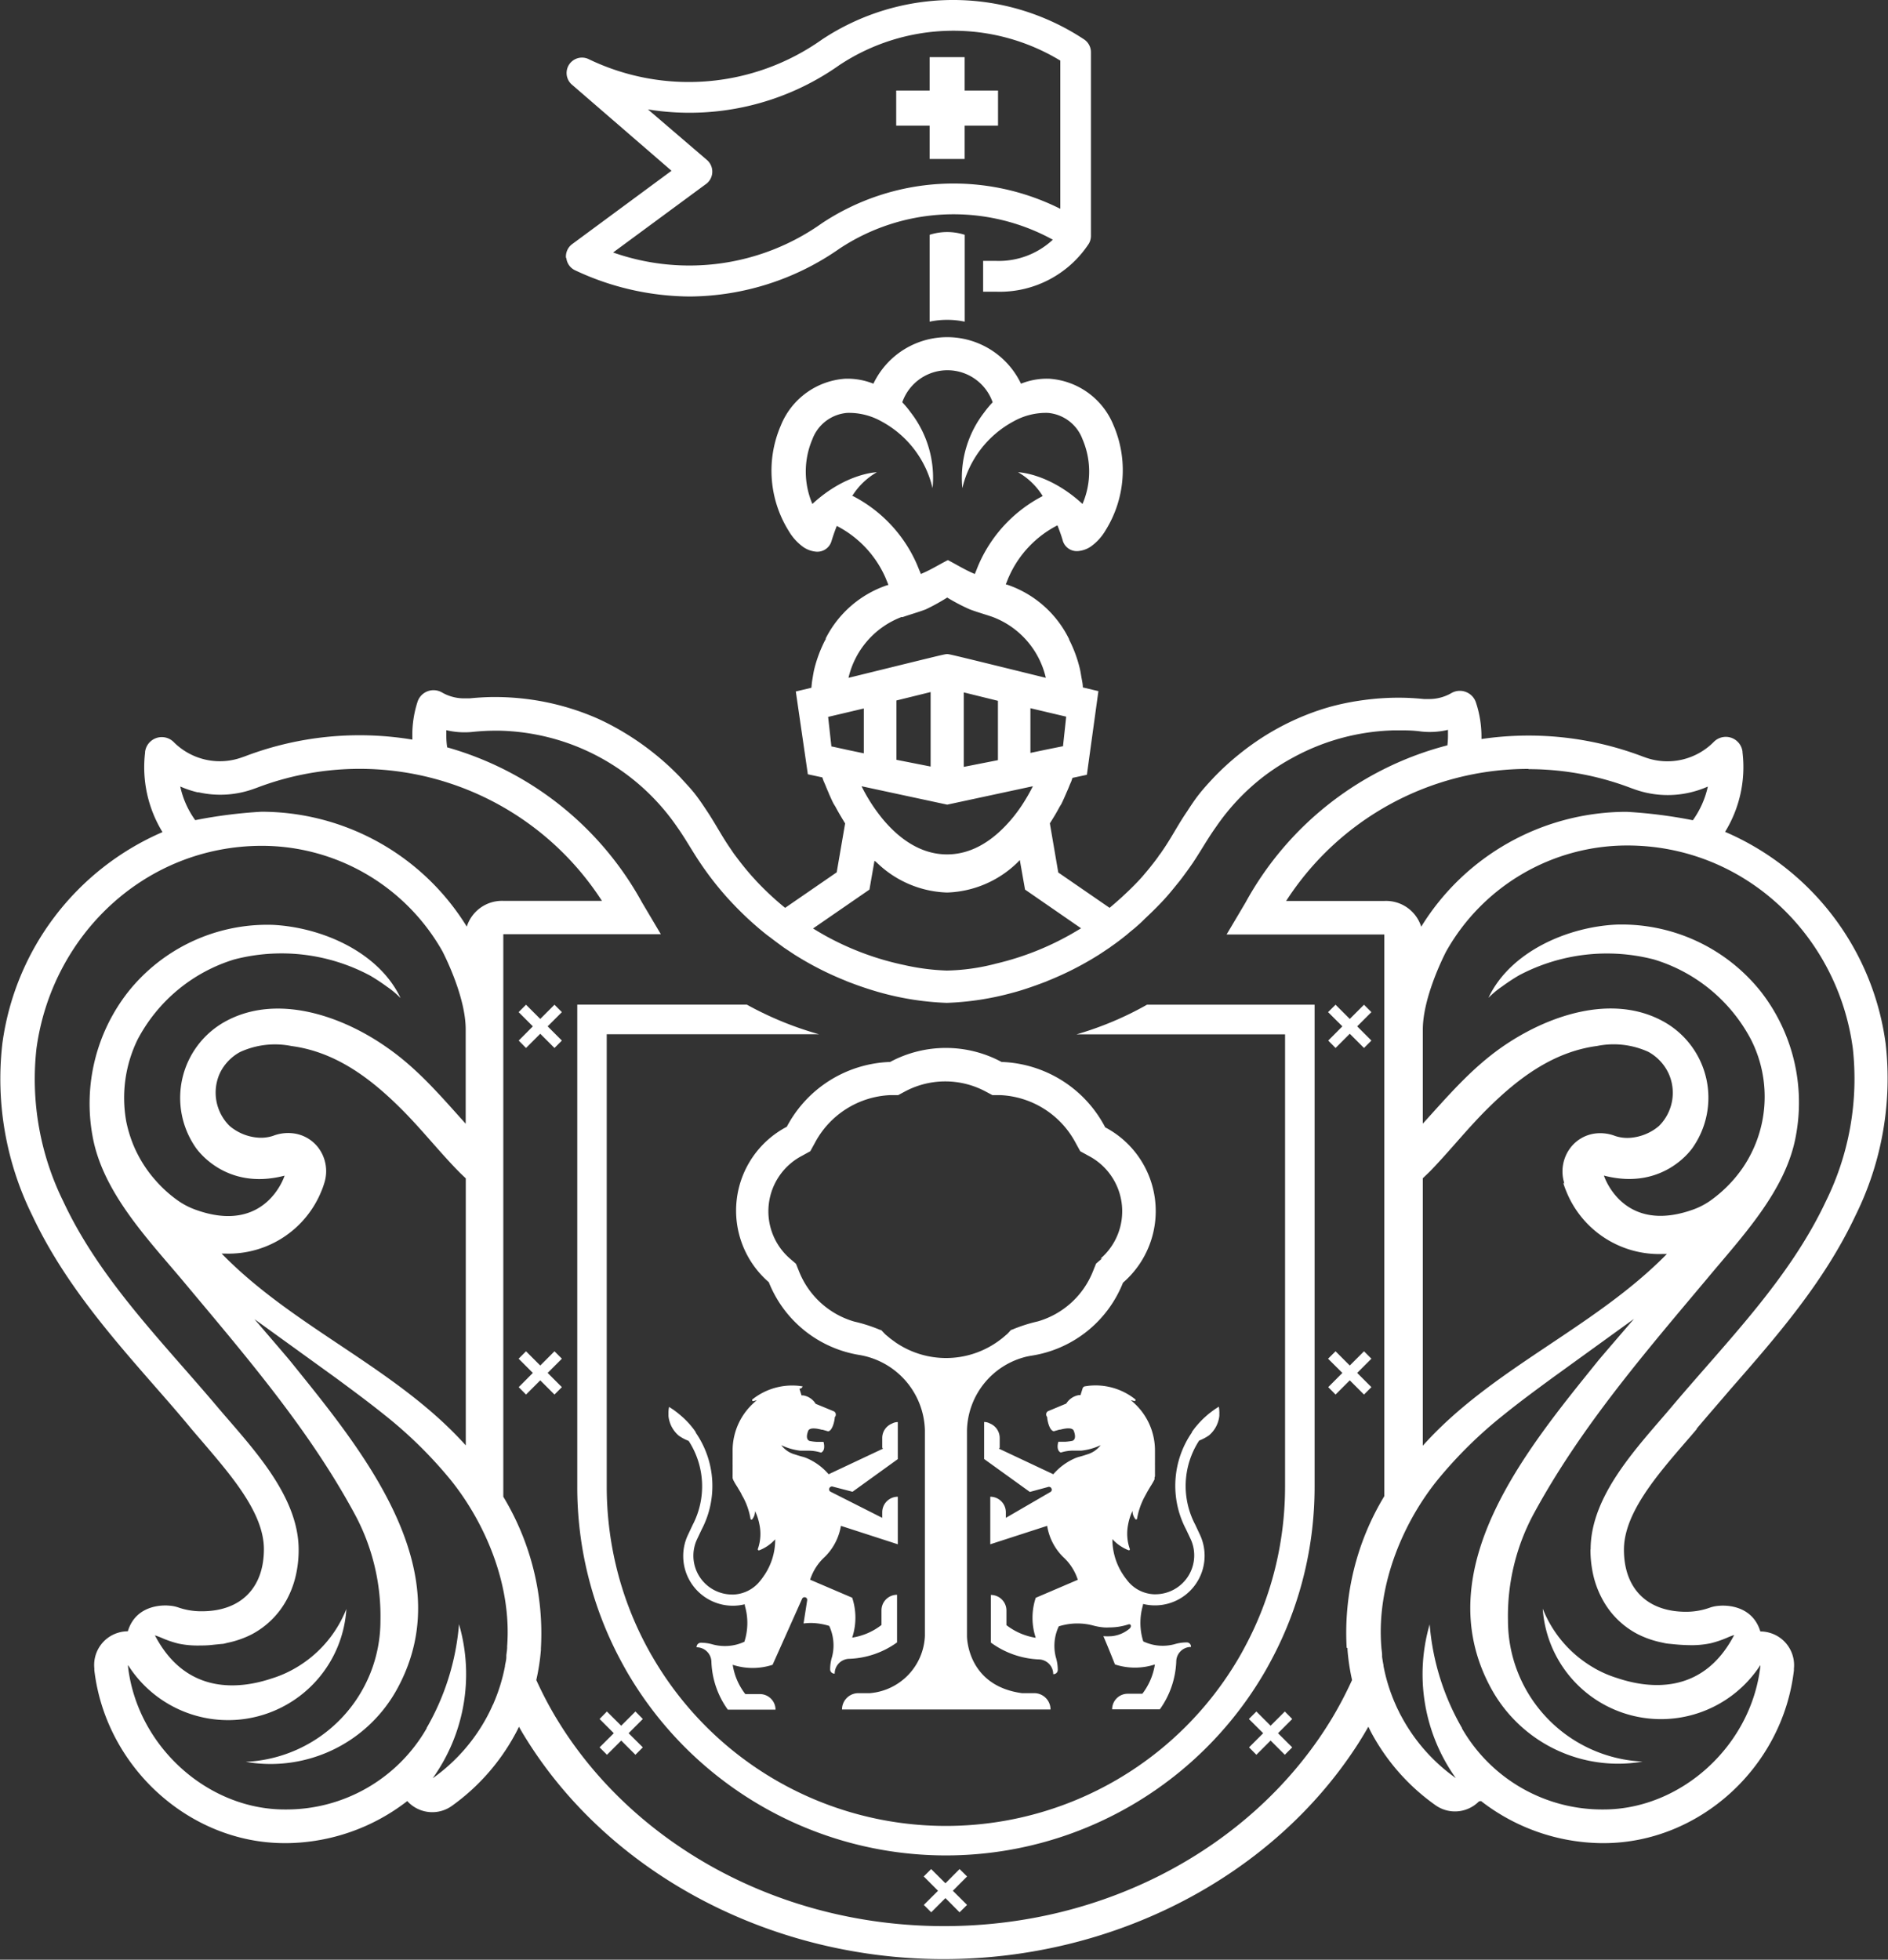 <svg xmlns="http://www.w3.org/2000/svg" viewBox="0 0 224.36 232.85"><rect x="0" y="0" width="224.36" height="232.85" fill="#333333" stroke="none"/><defs><style>.cls-1{fill:#fff;}</style></defs><title>logo-estado</title><g id="Capa_2" data-name="Capa 2"><g id="mi_jalisco"><path class="cls-1" d="M110.47,27.9V38.22a10.15,10.15,0,0,1,4.17,0h0V27.9a6.78,6.78,0,0,0-4.17,0"/><path class="cls-1" d="M67.3,30.64a1.82,1.82,0,0,0,1.05,1.48A32.34,32.34,0,0,0,82,35.23a31.39,31.39,0,0,0,17.78-5.7,24.54,24.54,0,0,1,25.33-1.05A9.39,9.39,0,0,1,118.4,31h-1.57v3.66h1.57a12.66,12.66,0,0,0,11-5.72l0,0h0a1.86,1.86,0,0,0,.24-.89V6.21a1.83,1.83,0,0,0-.8-1.52,28.2,28.2,0,0,0-31.15,0A27.37,27.37,0,0,1,69.9,7a1.83,1.83,0,0,0-2,3l11.9,10.29L68,29a1.84,1.84,0,0,0-.74,1.66m16.55-8.73A1.83,1.83,0,0,0,84,19l-7-6A30.84,30.84,0,0,0,99.77,7.72,24.52,24.52,0,0,1,126,7.2V24.81A28.29,28.29,0,0,0,97.71,26.5,27.23,27.23,0,0,1,72.86,30Z"/><polygon class="cls-1" points="110.47 18.89 114.63 18.89 114.63 14.93 118.6 14.93 118.6 10.76 114.63 10.76 114.63 6.79 110.47 6.79 110.47 10.76 106.5 10.76 106.5 14.93 110.47 14.93 110.47 18.89"/><path class="cls-1" d="M201.62,169.76c1.31-1.56,2.7-3.14,4-4.67,5.48-6.26,11.15-12.74,14.87-20.65A36.66,36.66,0,0,0,224.08,124,32,32,0,0,0,205,98.84a14.68,14.68,0,0,0,2.07-9.45v-.08a2,2,0,0,0-3.4-1.17A7.75,7.75,0,0,1,195.52,90l-.28-.1a38.15,38.15,0,0,0-13.61-2.5,38.64,38.64,0,0,0-5.58.41c0-.09,0-.18,0-.28a12.9,12.9,0,0,0-.66-4.07,2,2,0,0,0-1.19-1.24,2,2,0,0,0-1.72.13,5.26,5.26,0,0,1-2.64.71c-.19,0-.38,0-.62,0-1.1-.11-2.07-.16-3-.16a30.66,30.66,0,0,0-4.22.29A30,30,0,0,0,158,84a29.7,29.7,0,0,0-3.86,1.4,30.51,30.51,0,0,0-3.6,1.89,31.22,31.22,0,0,0-3.3,2.34,31.58,31.58,0,0,0-3,2.75c-.59.63-1.17,1.26-1.71,1.94s-1,1.38-1.46,2.09c-1,1.45-1.8,3-2.76,4.42-.1.15-.21.3-.31.46l-.17.23s-.15.17-.15.21l0,0-.07.1c-.28.39-.58.77-.88,1.15s-.67.81-1,1.2c-.52.59-1.08,1.15-1.65,1.7l-.66.62c-.39.36-.8.72-1.21,1.07l-.35.3-6.1-4.2-1-5.84c.41-.64.8-1.28,1.14-1.93l.22-.36c.18-.36.34-.72.5-1.09l.13-.3c.14-.31.27-.62.39-.93l.16-.36c.05-.14.1-.28.14-.43l1.72-.37,1.37-9.94h0v0l-1.85-.44c0-.32-.06-.64-.13-1s-.13-.83-.23-1.24A15.57,15.57,0,0,0,127.05,76c0-.08-.05-.15-.09-.23a12.73,12.73,0,0,0-7.19-6.27l-.25-.07.12-.29c.09-.22.17-.44.27-.65a12.61,12.61,0,0,1,5.75-6.07c.43,1.07.64,1.82.64,1.84a1.74,1.74,0,0,0,1.9,1.21,3.16,3.16,0,0,0,1.44-.54,6.19,6.19,0,0,0,1.73-1.9,13.5,13.5,0,0,0,.95-12.51A8.88,8.88,0,0,0,124.69,45a8.3,8.3,0,0,0-3.36.59,9.72,9.72,0,0,0-17.54,0,8.32,8.32,0,0,0-3.36-.59,8.91,8.91,0,0,0-7.65,5.58,13.53,13.53,0,0,0,.95,12.51A6.21,6.21,0,0,0,95.46,65a3.15,3.15,0,0,0,1.44.54,1.75,1.75,0,0,0,1.9-1.21s.22-.77.64-1.84a12.64,12.64,0,0,1,5.75,6.07c.09.21.18.43.27.65l.11.29-.25.07a12.76,12.76,0,0,0-7.19,6.27c0,.08,0,.15-.08.23a15.89,15.89,0,0,0-1.28,3.41c-.1.41-.16.83-.23,1.24s-.08.64-.12,1l-1.85.44v0L96,92l1.72.37.15.43.16.36c.13.31.25.62.39.93l.12.3c.17.36.32.73.51,1.09l.22.36c.35.66.74,1.31,1.16,2l-1,5.81-6.13,4.22a34.61,34.61,0,0,1-3.35-3.11l-.54-.59c-.68-.76-1.31-1.55-1.91-2.35l-.09-.12s-.13-.17-.16-.21l-.16-.23-.31-.46c-1-1.44-1.81-3-2.76-4.42-.47-.71-.94-1.42-1.47-2.09S81.42,93,80.83,92.35a31.45,31.45,0,0,0-3-2.75,31.82,31.82,0,0,0-3.3-2.34A30.51,30.51,0,0,0,71,85.37,30.19,30.19,0,0,0,63,83.11a30.66,30.66,0,0,0-4.22-.29c-.88,0-1.85.05-3,.16-.24,0-.43,0-.63,0a5.27,5.27,0,0,1-2.64-.71,2,2,0,0,0-2.89,1.11A12.74,12.74,0,0,0,49,87.49c0,.13,0,.26,0,.39a38.29,38.29,0,0,0-19.93,2l-.29.1a7.74,7.74,0,0,1-8.14-1.81,2,2,0,0,0-3.4,1.17v.08a14.78,14.78,0,0,0,2.07,9.45A32,32,0,0,0,.28,124a36.61,36.61,0,0,0,3.55,20.41c3.72,7.92,9.39,14.39,14.87,20.65,1.34,1.53,2.73,3.12,4,4.67.44.52.91,1.06,1.38,1.61,3.41,4,7.28,8.44,7.28,12.73,0,4.62-2.76,7.38-7.38,7.38A8.31,8.31,0,0,1,21.2,191a4.05,4.05,0,0,0-1.12-.22h0s-3.83-.46-4.89,3.05a3.91,3.91,0,0,0-1.08.15,4,4,0,0,0-2.9,4.26l0,.21C12.56,209.94,22.49,219,33.83,219h.31a23.77,23.77,0,0,0,14.26-5l.12.13a4,4,0,0,0,5.17.45A25.23,25.23,0,0,0,61.25,206l0,0c.15-.27.29-.55.42-.83l.4.7q.41.68.84,1.35c10.14,15.77,29,25.56,49.23,25.56s39.1-9.8,49.23-25.56c.28-.44.56-.89.83-1.35l.41-.7c.14.28.27.56.42.83l0,0a25.09,25.09,0,0,0,7.55,8.49,4,4,0,0,0,5.17-.45L176,214a23.76,23.76,0,0,0,14.26,5h.31c11.34,0,21.27-9,22.61-20.53l0-.21a4,4,0,0,0-2.91-4.26,3.93,3.93,0,0,0-1.08-.15c-1.07-3.52-4.89-3.05-4.89-3.05h0a4,4,0,0,0-1.11.22,8.36,8.36,0,0,1-2.83.49c-4.62,0-7.38-2.76-7.38-7.38,0-4.29,3.87-8.78,7.28-12.73.48-.55.95-1.09,1.38-1.61m-20-78.4a34.17,34.17,0,0,1,12.19,2.25l.31.11a11.71,11.71,0,0,0,6.67.42,12.08,12.08,0,0,0,2.14-.71,10.85,10.85,0,0,1-1.78,4,57.37,57.37,0,0,0-7.86-1,28.69,28.69,0,0,0-24.42,13.65,4.38,4.38,0,0,0-4.33-3.06H152.84a34.23,34.23,0,0,1,28.79-15.69m4.15,49.22a9.39,9.39,0,0,0,.34.95A11.9,11.9,0,0,0,197.57,149H198l.08,0c-8.67,8.84-20.78,13.57-29,22.78V140c.35-.34.63-.6.87-.84,2.35-2.42,4.48-5.13,6.91-7.52,3.62-3.57,7.74-6.67,12.94-7.36a9.91,9.91,0,0,1,6.1.71,5.68,5.68,0,0,1,2.37,2.52,5.55,5.55,0,0,1-1.12,6.27,5.76,5.76,0,0,1-.52.4,6,6,0,0,1-2.75,1,4.6,4.6,0,0,1-1.93-.2,4.94,4.94,0,0,0-2.29-.31,4.4,4.4,0,0,0-3,1.66,4.65,4.65,0,0,0-.77,4.25M126.7,85.16l-.38,3.52h-.08l-1.93.39-1.86.39V84.15l2.37.56,1.87.44M112.53,95.6h.06l10.15-2.18h0a22.08,22.08,0,0,1-1.35,2.33,17.75,17.75,0,0,1-1.12,1.5c-2,2.39-4.56,4.26-7.71,4.27s-5.75-1.88-7.72-4.27c-.39-.48-.77-1-1.11-1.5a21.16,21.16,0,0,1-1.35-2.33h0Zm-6-5.32V83.23l4.06-1v8.85Zm8,.84V82.27l4.06,1v7.05ZM101.27,58.94a8.37,8.37,0,0,1,2.93-2.83s-3.68.09-7.66,3.77a9.8,9.8,0,0,1,0-7.69,4.83,4.83,0,0,1,4.14-3.13,7.87,7.87,0,0,1,4.05,1A12.15,12.15,0,0,1,110.82,58a12.66,12.66,0,0,0-2.6-9,10.74,10.74,0,0,0-1-1.2,5.69,5.69,0,0,1,10.74,0,12.13,12.13,0,0,0-1,1.2,12.7,12.7,0,0,0-2.6,9,12.16,12.16,0,0,1,6.1-7.94,7.87,7.87,0,0,1,4.05-1,4.82,4.82,0,0,1,4.13,3.13,9.75,9.75,0,0,1,0,7.69c-4-3.68-7.66-3.77-7.66-3.77a8.35,8.35,0,0,1,2.93,2.83,16.64,16.64,0,0,0-7.55,8c-.11.24-.21.5-.31.75s-.14.35-.21.51c-1.12-.46-2.12-1.09-3.2-1.65h0c-1.09.56-2.09,1.19-3.21,1.65-.06-.17-.14-.34-.21-.51s-.2-.5-.31-.75a16.62,16.62,0,0,0-7.55-8m5.88,14.39c.89-.31,1.86-.58,2.76-.92A23.46,23.46,0,0,0,112.56,71a23.43,23.43,0,0,0,2.65,1.39c.91.35,1.87.61,2.76.92a10.17,10.17,0,0,1,6.31,7.23c-10.68-2.63-11.43-2.81-11.69-2.82h-.06c-.27,0-1,.19-11.7,2.82a10.19,10.19,0,0,1,6.31-7.23M98.87,88.7H98.8l-.39-3.52,1.87-.44,2.37-.56v5.33l-1.86-.39Zm4.45,17,.6-3.43.27.22a12.55,12.55,0,0,0,8.36,3.56h0a12.54,12.54,0,0,0,8.35-3.56l.29-.3.62,3.51,6.66,4.6-1,.59a33.59,33.59,0,0,1-9.08,3.6,24.77,24.77,0,0,1-5.88.83,26.88,26.88,0,0,1-5.08-.66,33.61,33.61,0,0,1-9.37-3.49q-.73-.41-1.44-.85ZM23.55,94.13a11.71,11.71,0,0,0,6.67-.42l.31-.11a34.27,34.27,0,0,1,41,13.44H59.8a4.39,4.39,0,0,0-4.33,3.06A28.69,28.69,0,0,0,31.06,96.45a57.37,57.37,0,0,0-7.86,1,10.66,10.66,0,0,1-1.78-4,11.87,11.87,0,0,0,2.13.71M60.27,195.68c0,.32-.06.64-.1,1,0,.07,0,.14,0,.21,0,.34-.1.68-.16,1l0,.09a21.07,21.07,0,0,1-1.37,4.43c0,.06-.06.12-.09.18-.11.26-.23.51-.35.76s-.18.35-.27.53a21.28,21.28,0,0,1-6.51,7.41A21.24,21.24,0,0,0,54.55,193l0-.06a29.39,29.39,0,0,1-3.85,12.37l0,.05A19.22,19.22,0,0,1,34.08,215h-.25c-9.15,0-17.52-7.5-18.62-17v-.08l0-.06a.43.43,0,0,1,.1.13,14.08,14.08,0,0,0,25.85-6.81,14.09,14.09,0,0,1-6.18,7.09l-.18.1a13.13,13.13,0,0,1-2.47,1.05c-3.64,1.23-10.15,2.13-13.92-5.11a8.8,8.8,0,0,1,.89.34,12.25,12.25,0,0,0,1.9.64,11,11,0,0,0,2.16.23c.65,0,1.3,0,2-.09l1-.1c.24,0,.47-.09.71-.14a11.45,11.45,0,0,0,2.85-1,10.08,10.08,0,0,0,4.09-4,11.33,11.33,0,0,0,1.1-2.81,13.52,13.52,0,0,0,.38-3.24c0-6.5-5.69-12.29-9.61-16.92-6.55-7.77-14-15.14-18.35-24.45a32.88,32.88,0,0,1-3.2-18.16c1.83-13.52,12.93-24.11,26.81-24.11A24.67,24.67,0,0,1,52.56,113c.4.77,2.77,5.54,2.78,9.28v11.24l0,0c-2.93-3.25-5.67-6.49-9.27-9-5.35-3.8-13.2-6.56-19.38-3.1a10.36,10.36,0,0,0-3.47,14.88s3.39,5.27,10.6,3.39c0,0-2.23,7.15-10.71,4a8.73,8.73,0,0,1-1.78-.91,14.83,14.83,0,0,1-2.81-2.49,14.1,14.1,0,0,1-1.2-1.53A15.18,15.18,0,0,1,16,136.4a15.46,15.46,0,0,1-1-3.16,15.8,15.8,0,0,1,1.34-9.7A19.38,19.38,0,0,1,27.84,114,22.33,22.33,0,0,1,44,115.93a23.39,23.39,0,0,1,2,1.32,10.27,10.27,0,0,1,1.6,1.34c-2.59-5.5-9.41-8.42-15.21-8.7a21.13,21.13,0,0,0-17.19,8A21.49,21.49,0,0,0,11,135c1.17,6.56,6.42,12.07,10.58,17,7.41,8.88,15,17.61,20.54,27.84a25.51,25.51,0,0,1,3.09,12.72,16.78,16.78,0,0,1-16,16.78h0a17.14,17.14,0,0,0,18.07-8.82c7.57-14.09-4.39-28.38-12.73-38.73-.51-.63-3.16-3.7-4.31-5.05l9.69,7c1.95,1.44,3.9,2.88,5.84,4.44a51.49,51.49,0,0,1,7.78,7.66c3.94,4.89,7.31,12.29,6.71,19.85m-34-46.74.08,0h.42a11.9,11.9,0,0,0,11.44-7.44,9.31,9.31,0,0,0,.34-.95,4.63,4.63,0,0,0-.76-4.25,4.42,4.42,0,0,0-3.05-1.66,4.94,4.94,0,0,0-2.28.31,4.6,4.6,0,0,1-1.93.2,5.86,5.86,0,0,1-2.74-1,4.56,4.56,0,0,1-.52-.4,5.56,5.56,0,0,1-1.12-6.27A5.65,5.65,0,0,1,28.53,125a9.93,9.93,0,0,1,6.11-.71c5.2.69,9.32,3.78,12.93,7.36,2.42,2.39,4.55,5.11,6.91,7.52.23.24.51.5.87.84v31.73c-8.27-9.21-20.38-13.93-29-22.78m133.78,46.88c0,.07,0,.13,0,.2a26,26,0,0,0,.54,3.58h0a46.24,46.24,0,0,1-2.32,4.44c-.25.42-.51.83-.77,1.24-9.06,14.09-26,23.56-45.38,23.56s-36.32-9.48-45.38-23.56c-.26-.41-.52-.83-.77-1.24a45.1,45.1,0,0,1-2.32-4.44h0a25.17,25.17,0,0,0,.55-3.58c0-.07,0-.13,0-.2a31.4,31.4,0,0,0-4.47-18l0,0V111H78.53l-2.37-4h0l.13.22A38.25,38.25,0,0,0,53.14,88.8a9.18,9.18,0,0,1-.1-1.31c0-.25,0-.48,0-.73a9.39,9.39,0,0,0,3.16.2c1-.1,1.83-.14,2.58-.14h.64a26.44,26.44,0,0,1,8.23,1.54,26.39,26.39,0,0,1,12.83,9.92c1,1.41,1.81,2.9,2.77,4.31a37.73,37.73,0,0,0,3.11,4c.79.88,1.61,1.71,2.46,2.51.42.39.85.77,1.28,1.14l.13.11c.42.35.83.7,1.26,1l.18.14c.42.32.85.64,1.28.95l.17.13,1.34.89.1.06a37.12,37.12,0,0,0,5.91,3l.3.13,1.13.42c.93.33,1.89.64,2.84.9a33.91,33.91,0,0,0,7.77,1.19,33.91,33.91,0,0,0,7.78-1.19c1-.26,1.91-.57,2.84-.9l1.13-.42.3-.13a37.31,37.31,0,0,0,5.9-3l.1-.06c.45-.29.89-.59,1.34-.89l.17-.13c.44-.3.87-.62,1.29-.95l.18-.14.4-.32h0l.31-.27.53-.43.13-.11c.36-.31.72-.63,1.08-1l.19-.18c.85-.8,1.68-1.62,2.47-2.51.52-.59,1-1.2,1.5-1.81l.31-.4c.4-.54.8-1.08,1.17-1.62l.12-.17.11-.17c.27-.4.52-.81.78-1.22.62-1,1.23-2,1.89-2.92a26.28,26.28,0,0,1,5.69-6A26.55,26.55,0,0,1,153.68,90a26.34,26.34,0,0,1,12-3.22h.64c.75,0,1.6,0,2.59.14a9.35,9.35,0,0,0,3.16-.2c0,.24,0,.48,0,.73a8.93,8.93,0,0,1-.07,1.11A38.27,38.27,0,0,0,148,107.26l.13-.22h0l-2.37,4h18.74v66.74s0,0,0,0a31.36,31.36,0,0,0-4.47,18M189,184.1a13.82,13.82,0,0,0,.38,3.24,11.35,11.35,0,0,0,1.11,2.81,10,10,0,0,0,4.09,4,11.45,11.45,0,0,0,2.85,1c.24.05.47.11.71.14l1,.1c.66.06,1.31.09,2,.09a10.92,10.92,0,0,0,2.15-.23,12.53,12.53,0,0,0,1.91-.64,8.23,8.23,0,0,1,.88-.34c-3.76,7.24-10.27,6.34-13.92,5.11a13.35,13.35,0,0,1-2.48-1.05c-.11-.06-.18-.1-.17-.1a14.1,14.1,0,0,1-6.18-7.09A14.08,14.08,0,0,0,209.09,198a.43.43,0,0,1,.1-.13l0,.06V198c-1.1,9.49-9.48,17-18.63,17h-.25a19.22,19.22,0,0,1-16.57-9.62l0-.05a29.31,29.31,0,0,1-3.85-12.37l0,.06A21.24,21.24,0,0,0,173,211.27a21.28,21.28,0,0,1-6.51-7.41q-.15-.26-.27-.53c-.13-.25-.25-.5-.36-.76l-.08-.18a20.75,20.75,0,0,1-1.37-4.43.43.43,0,0,1,0-.09c-.07-.34-.12-.67-.17-1l0-.21c0-.32-.07-.64-.09-1-.6-7.56,2.77-15,6.71-19.85a51.78,51.78,0,0,1,7.78-7.66c1.94-1.57,3.89-3,5.85-4.44l9.68-7c-1.15,1.35-3.81,4.42-4.32,5.05-8.34,10.35-20.29,24.65-12.72,38.73a17.18,17.18,0,0,0,18.07,8.82h0a16.78,16.78,0,0,1-16-16.78,25.57,25.57,0,0,1,3.09-12.72c5.55-10.22,13.12-19,20.54-27.84,4.15-5,9.41-10.48,10.58-17a21.45,21.45,0,0,0-4.13-17.11,21.13,21.13,0,0,0-17.19-8c-5.79.27-12.62,3.2-15.21,8.7a10.84,10.84,0,0,1,1.61-1.34,23.44,23.44,0,0,1,2-1.32A22.33,22.33,0,0,1,196.53,114a19.36,19.36,0,0,1,11.56,9.54,15,15,0,0,1-1,15.23,15.7,15.7,0,0,1-4,4,8.73,8.73,0,0,1-1.78.91c-8.48,3.11-10.71-4-10.71-4,7.21,1.88,10.6-3.39,10.6-3.39a10.35,10.35,0,0,0-3.46-14.88c-6.18-3.46-14-.7-19.39,3.1-3.6,2.55-6.35,5.79-9.27,9l0,0V122.34c0-3.74,2.38-8.53,2.78-9.3a24.68,24.68,0,0,1,21.51-12.58c13.87,0,25,10.59,26.81,24.11a32.88,32.88,0,0,1-3.2,18.16c-4.38,9.31-11.8,16.68-18.35,24.45-3.91,4.63-9.61,10.43-9.61,16.92"/><path class="cls-1" d="M119.53,180.35v-.66a1.85,1.85,0,0,0-1.85-1.85v5.65l6.76-2.19a6.67,6.67,0,0,0,1.91,3.71,6.22,6.22,0,0,1,1.73,2.7l-5,2.14a7.57,7.57,0,0,0,0,4.75,7.62,7.62,0,0,1-3.48-1.5v-1.74a1.85,1.85,0,0,0-1.85-1.85v5.66a10.38,10.38,0,0,0,5.69,2,1.75,1.75,0,0,1,1.72,1.75.5.5,0,0,0,.54-.5,5.22,5.22,0,0,0-.21-1.44,5.3,5.3,0,0,1-.19-1.42,5.42,5.42,0,0,1,.52-2.32,7.53,7.53,0,0,1,.89-.22,7.2,7.2,0,0,1,1.32-.12,7.31,7.31,0,0,1,1.94.26,7.14,7.14,0,0,0,1.23.21,5.92,5.92,0,0,0,.63,0,7.25,7.25,0,0,0,2.23-.35s.26-.1.32.11-.17.4-.17.4a3.91,3.91,0,0,1-2.09.88,7.77,7.77,0,0,1-1,0c.74,1.72,1.29,3.16,1.38,3.36a7.66,7.66,0,0,0,4.74,0,7.62,7.62,0,0,1-1.49,3.48h-1.74a1.85,1.85,0,0,0-1.85,1.85h5.67a10.42,10.42,0,0,0,1.95-5.69,1.75,1.75,0,0,1,1.75-1.72.5.5,0,0,0-.5-.54,5,5,0,0,0-1.44.21,5.58,5.58,0,0,1-1.42.19,5.42,5.42,0,0,1-2.31-.52,7.26,7.26,0,0,1-.34-2.21,7.46,7.46,0,0,1,.26-1.94h0a1.81,1.81,0,0,0,.06-.3,5.9,5.9,0,0,0,6.71-8.32l-.51-1.09a9.87,9.87,0,0,1,.46-10h0l.17-.07a5.68,5.68,0,0,0,1-.55,3.53,3.53,0,0,0,1.23-2.32c0-.1,0-.2,0-.3a1.09,1.09,0,0,0,0-.19,4.12,4.12,0,0,0-.06-.6l-.42.27c-.22.15-.43.31-.64.47s-.41.34-.6.51-.38.36-.56.55-.35.39-.52.59l0,0-.14.17h0a.29.29,0,0,1-.05.07l-.11.15-.16.22,0,.06a11.14,11.14,0,0,0-.7,11.51l.5,1.06a4.62,4.62,0,0,1-4.15,6.66h-.16a4.24,4.24,0,0,1-3.15-1.62c-.14-.18-.28-.36-.39-.52a7.63,7.63,0,0,1-1.4-4.42l.09.11v0a5.18,5.18,0,0,0,1.81,1.21.12.12,0,0,0,.16-.17,5.52,5.52,0,0,1-.19-2.88,6.52,6.52,0,0,1,.52-1.62,1.56,1.56,0,0,0,.31.94.12.12,0,0,0,.23,0,8.7,8.7,0,0,1,.87-2.56l.27-.5c.14-.26.3-.52.46-.79a8.49,8.49,0,0,0,.48-.83h0l0-.05,0-.1,0-.09.05-.1a.65.65,0,0,1,0-.09l0-.1a.33.33,0,0,0,0-.1l0-.1,0-.1,0-.11,0-.09,0-.11,0-.1a1,1,0,0,0,0-.11l0-.1,0-.11s0-.07,0-.1,0-.08,0-.11a.65.65,0,0,1,0-.1,1,1,0,0,1,0-.11l0-.1,0-.12,0-.1,0-.12s0-.06,0-.1,0-.09,0-.13a.56.56,0,0,0,0-.1s0-.09,0-.13,0-.06,0-.09a1.23,1.23,0,0,0,0-.15s0,0,0-.07v-.22a7.62,7.62,0,0,0-2.88-6l.43.1a.12.12,0,0,0,.1-.21,7.57,7.57,0,0,0-5.54-1.6l-.42.06a.36.36,0,0,0-.29.25l-.25.8-.22,0a2.2,2.2,0,0,0-1.47,1l-2.11.88a.43.43,0,0,0-.28.44.45.45,0,0,0,.12.28c0,.33.25,1.62.79,1.69l.66-.19h0l.1,0c.6-.16,1.38-.28,1.59.09,0,0,.46,1-.14,1.24a6.84,6.84,0,0,1-.84.11l-.52,0-.31,0s-.33,1,.29,1.28a5,5,0,0,1,1.5-.23c.11,0,.54,0,.64,0l.32,0a7.09,7.09,0,0,0,2.28-.65,3.12,3.12,0,0,1-1.64,1.11s-.52.18-.93.28a3.68,3.68,0,0,0-.46.16,7.17,7.17,0,0,0-2.6,1.91l-6.48-3.05.11-.07v-1.19a1.86,1.86,0,0,0-1.16-1.72,1.41,1.41,0,0,0-.69-.18v4.4l5.43,3.91,2.14-.58a.33.33,0,0,1,.43.17.31.31,0,0,1-.13.42Z"/><path class="cls-1" d="M91.81,197.81a7.65,7.65,0,0,1-4.74,0,7.55,7.55,0,0,0,1.5,3.48h1.74a1.86,1.86,0,0,1,1.85,1.85H86.49a10.33,10.33,0,0,1-1.95-5.69,1.76,1.76,0,0,0-1.76-1.72.51.51,0,0,1,.51-.54,5,5,0,0,1,1.44.21,5.53,5.53,0,0,0,1.42.18,5.42,5.42,0,0,0,2.31-.51,7.31,7.31,0,0,0,.35-2.22,7.22,7.22,0,0,0-.26-1.93h0a1.35,1.35,0,0,1-.05-.3,5.9,5.9,0,0,1-7.31-5.72,5.83,5.83,0,0,1,.6-2.6l.51-1.09a9.91,9.91,0,0,0-.46-10h0l-.17-.07a5.29,5.29,0,0,1-1-.55,3.51,3.51,0,0,1-1.23-2.33c0-.1,0-.19,0-.3v-.19a3.44,3.44,0,0,1,.07-.6l.42.27c.22.15.43.31.63.47s.41.34.6.51.38.36.56.55.35.39.51.59l0,0,.14.17.05.07.11.15.15.22,0,.06a11.14,11.14,0,0,1,.7,11.51l-.5,1.06a4.61,4.61,0,0,0,4.14,6.66h.16a4.25,4.25,0,0,0,3.15-1.62c.15-.18.28-.36.39-.52a7.54,7.54,0,0,0,1.4-4.42l-.09.1v0a5,5,0,0,1-1.81,1.21.13.13,0,0,1-.16-.17,5.4,5.4,0,0,0,.19-2.88,6.76,6.76,0,0,0-.52-1.62,1.55,1.55,0,0,1-.31.94.12.12,0,0,1-.23,0,8.36,8.36,0,0,0-.87-2.56,3.23,3.23,0,0,1-.26-.5l-.47-.79a7.42,7.42,0,0,1-.48-.83h0l0-.05-.05-.1,0-.09,0-.1a.63.63,0,0,1,0-.09.39.39,0,0,1,0-.1l0-.1,0-.1,0-.1,0-.1,0-.1,0-.11s0-.07,0-.1l0-.11,0-.1,0-.11a.48.48,0,0,0,0-.1s0-.07,0-.11a.8.8,0,0,1,0-.1.89.89,0,0,1,0-.12l0-.1a.89.89,0,0,1,0-.12v-.1l0-.12a.57.57,0,0,0,0-.1s0-.09,0-.13,0-.06,0-.1a1.1,1.1,0,0,0,0-.13.43.43,0,0,0,0-.09,1.38,1.38,0,0,0,0-.15v-.07c0-.07,0-.15,0-.22a7.62,7.62,0,0,1,2.88-6l-.42.1a.12.12,0,0,1-.1-.21,7.6,7.6,0,0,1,5.55-1.6l.41.06A.38.38,0,0,1,95,165l.25.8.21,0a2.16,2.16,0,0,1,1.47,1l2.11.87a.42.42,0,0,1,.28.44.42.42,0,0,1-.12.28c0,.32-.25,1.62-.79,1.68l-.66-.19h0l-.1,0c-.59-.16-1.38-.28-1.59.09,0,0-.46,1,.14,1.24a5.61,5.61,0,0,0,.83.11l.52,0,.31,0s.32,1-.29,1.28a4.85,4.85,0,0,0-1.5-.23c-.1,0-.54,0-.64,0l-.32,0a7.08,7.08,0,0,1-2.27-.66,3,3,0,0,0,1.64,1.11s.53.18.93.28a3.42,3.42,0,0,1,.46.16,7.12,7.12,0,0,1,2.6,1.91l6.48-3.05-.11-.07v-1.19a1.84,1.84,0,0,1,1.16-1.71,1.41,1.41,0,0,1,.69-.18v4.4l-5.38,3.88L99,176.65a.34.34,0,0,0-.44.17.32.32,0,0,0,.13.42l6.15,3.11v-.66a1.85,1.85,0,0,1,1.85-1.85v5.65l-6.76-2.19A6.71,6.71,0,0,1,98,185a6.27,6.27,0,0,0-1.73,2.7l5,2.14a7.55,7.55,0,0,1,0,4.74,7.54,7.54,0,0,0,3.48-1.5v-1.74a1.85,1.85,0,0,1,1.85-1.85v5.66a10.33,10.33,0,0,1-5.69,1.95,1.76,1.76,0,0,0-1.72,1.76.51.51,0,0,1-.54-.5,5,5,0,0,1,.21-1.44,5.34,5.34,0,0,0,.19-1.42,5.5,5.5,0,0,0-.51-2.31,6.8,6.8,0,0,0-.89-.22,7.35,7.35,0,0,0-1.33-.13,7.83,7.83,0,0,0-.83.06l.43-2.75a.32.32,0,0,0-.22-.36.33.33,0,0,0-.39.19Z"/><path class="cls-1" d="M131.3,133.88a14.45,14.45,0,0,0-12.28-7.7,14,14,0,0,0-13.24,0,14.44,14.44,0,0,0-12.28,7.7,11.25,11.25,0,0,0-2.14,18.47A14,14,0,0,0,102.14,161a9.32,9.32,0,0,1,7.77,8.94l0,24.43a7.13,7.13,0,0,1-6.54,6.81H102a1.94,1.94,0,0,0-1.94,1.94h24.78a1.94,1.94,0,0,0-1.94-1.94h-1.45c-6.4-.87-6.54-6.45-6.54-6.81V170a9.23,9.23,0,0,1,7.18-8.83l.36-.07a14,14,0,0,0,11-8.69,11.25,11.25,0,0,0-2.13-18.47m-.36,15.59-.71.61-.35.87a10.05,10.05,0,0,1-6.58,6h0a18.49,18.49,0,0,0-3.1,1l-.06,0c-.18.18-.34.38-.53.55l-.09.07c-.17.15-.34.3-.51.43s-.42.32-.63.46a10.62,10.62,0,0,1-11.95,0l-.63-.46-.52-.43-.07-.06c-.18-.17-.34-.36-.52-.54l-.09,0a18.34,18.34,0,0,0-3.1-1h0a10.08,10.08,0,0,1-6.58-6l-.35-.87-.71-.61a7.44,7.44,0,0,1,1.41-12.21l1-.55.55-1a10.67,10.67,0,0,1,9-5.67l.9,0,.78-.42a10.18,10.18,0,0,1,9.62,0l.79.42.89,0a10.68,10.68,0,0,1,9,5.67l.55,1,1,.55a7.43,7.43,0,0,1,1.41,12.21"/><path class="cls-1" d="M136.3,119.38a39.07,39.07,0,0,1-8.37,3.52h24.78v53.75a40.57,40.57,0,0,1-1.07,9.24,40,40,0,0,1-3.73,9.84c-.19.36-.39.72-.59,1.07a40.31,40.31,0,0,1-69.82,0c-.21-.35-.4-.71-.6-1.07a40,40,0,0,1-3.73-9.84,40.57,40.57,0,0,1-1.07-9.24V122.89H97.33a40.05,40.05,0,0,1-8.58-3.52H68.6v57.27a43.62,43.62,0,0,0,5.21,20.75c.21.39.42.77.64,1.16a43.83,43.83,0,0,0,75.91,0c.22-.38.43-.77.64-1.16a43.42,43.42,0,0,0,4.06-10.7,43.87,43.87,0,0,0,1.16-10V119.38Z"/><polygon class="cls-1" points="162.97 120.26 162.09 119.38 160.4 121.07 158.71 119.38 157.82 120.26 159.52 121.95 157.84 123.64 158.71 124.52 160.4 122.83 162.09 124.52 162.97 123.64 161.28 121.95 162.97 120.26"/><polygon class="cls-1" points="66.77 120.26 65.89 119.38 64.2 121.07 62.51 119.38 61.63 120.26 63.32 121.95 61.64 123.64 62.51 124.52 64.2 122.83 65.89 124.52 66.77 123.64 65.08 121.95 66.77 120.26"/><polygon class="cls-1" points="162.97 161.44 162.09 160.56 160.4 162.25 158.71 160.56 157.82 161.44 159.52 163.13 157.84 164.82 158.71 165.7 160.4 164.01 162.09 165.7 162.97 164.82 161.28 163.13 162.97 161.44"/><polygon class="cls-1" points="66.77 161.44 65.89 160.56 64.2 162.25 62.51 160.56 61.63 161.44 63.32 163.13 61.64 164.82 62.51 165.7 64.2 164.01 65.89 165.7 66.77 164.82 65.08 163.13 66.77 161.44"/><polygon class="cls-1" points="76.39 204.25 75.51 203.36 73.82 205.05 72.12 203.36 71.25 204.25 72.94 205.94 71.25 207.62 72.13 208.5 73.82 206.81 75.51 208.5 76.39 207.62 74.7 205.94 76.39 204.25"/><polygon class="cls-1" points="153.56 204.25 152.68 203.36 150.99 205.05 149.3 203.36 148.41 204.25 150.11 205.94 148.43 207.62 149.3 208.5 150.99 206.81 152.68 208.5 153.56 207.62 151.87 205.94 153.56 204.25"/><polygon class="cls-1" points="114.92 222.96 114.03 222.08 112.35 223.77 110.65 222.08 109.77 222.96 111.47 224.66 109.78 226.34 110.66 227.22 112.35 225.53 114.03 227.22 114.92 226.34 113.23 224.66 114.92 222.96"/></g></g></svg>